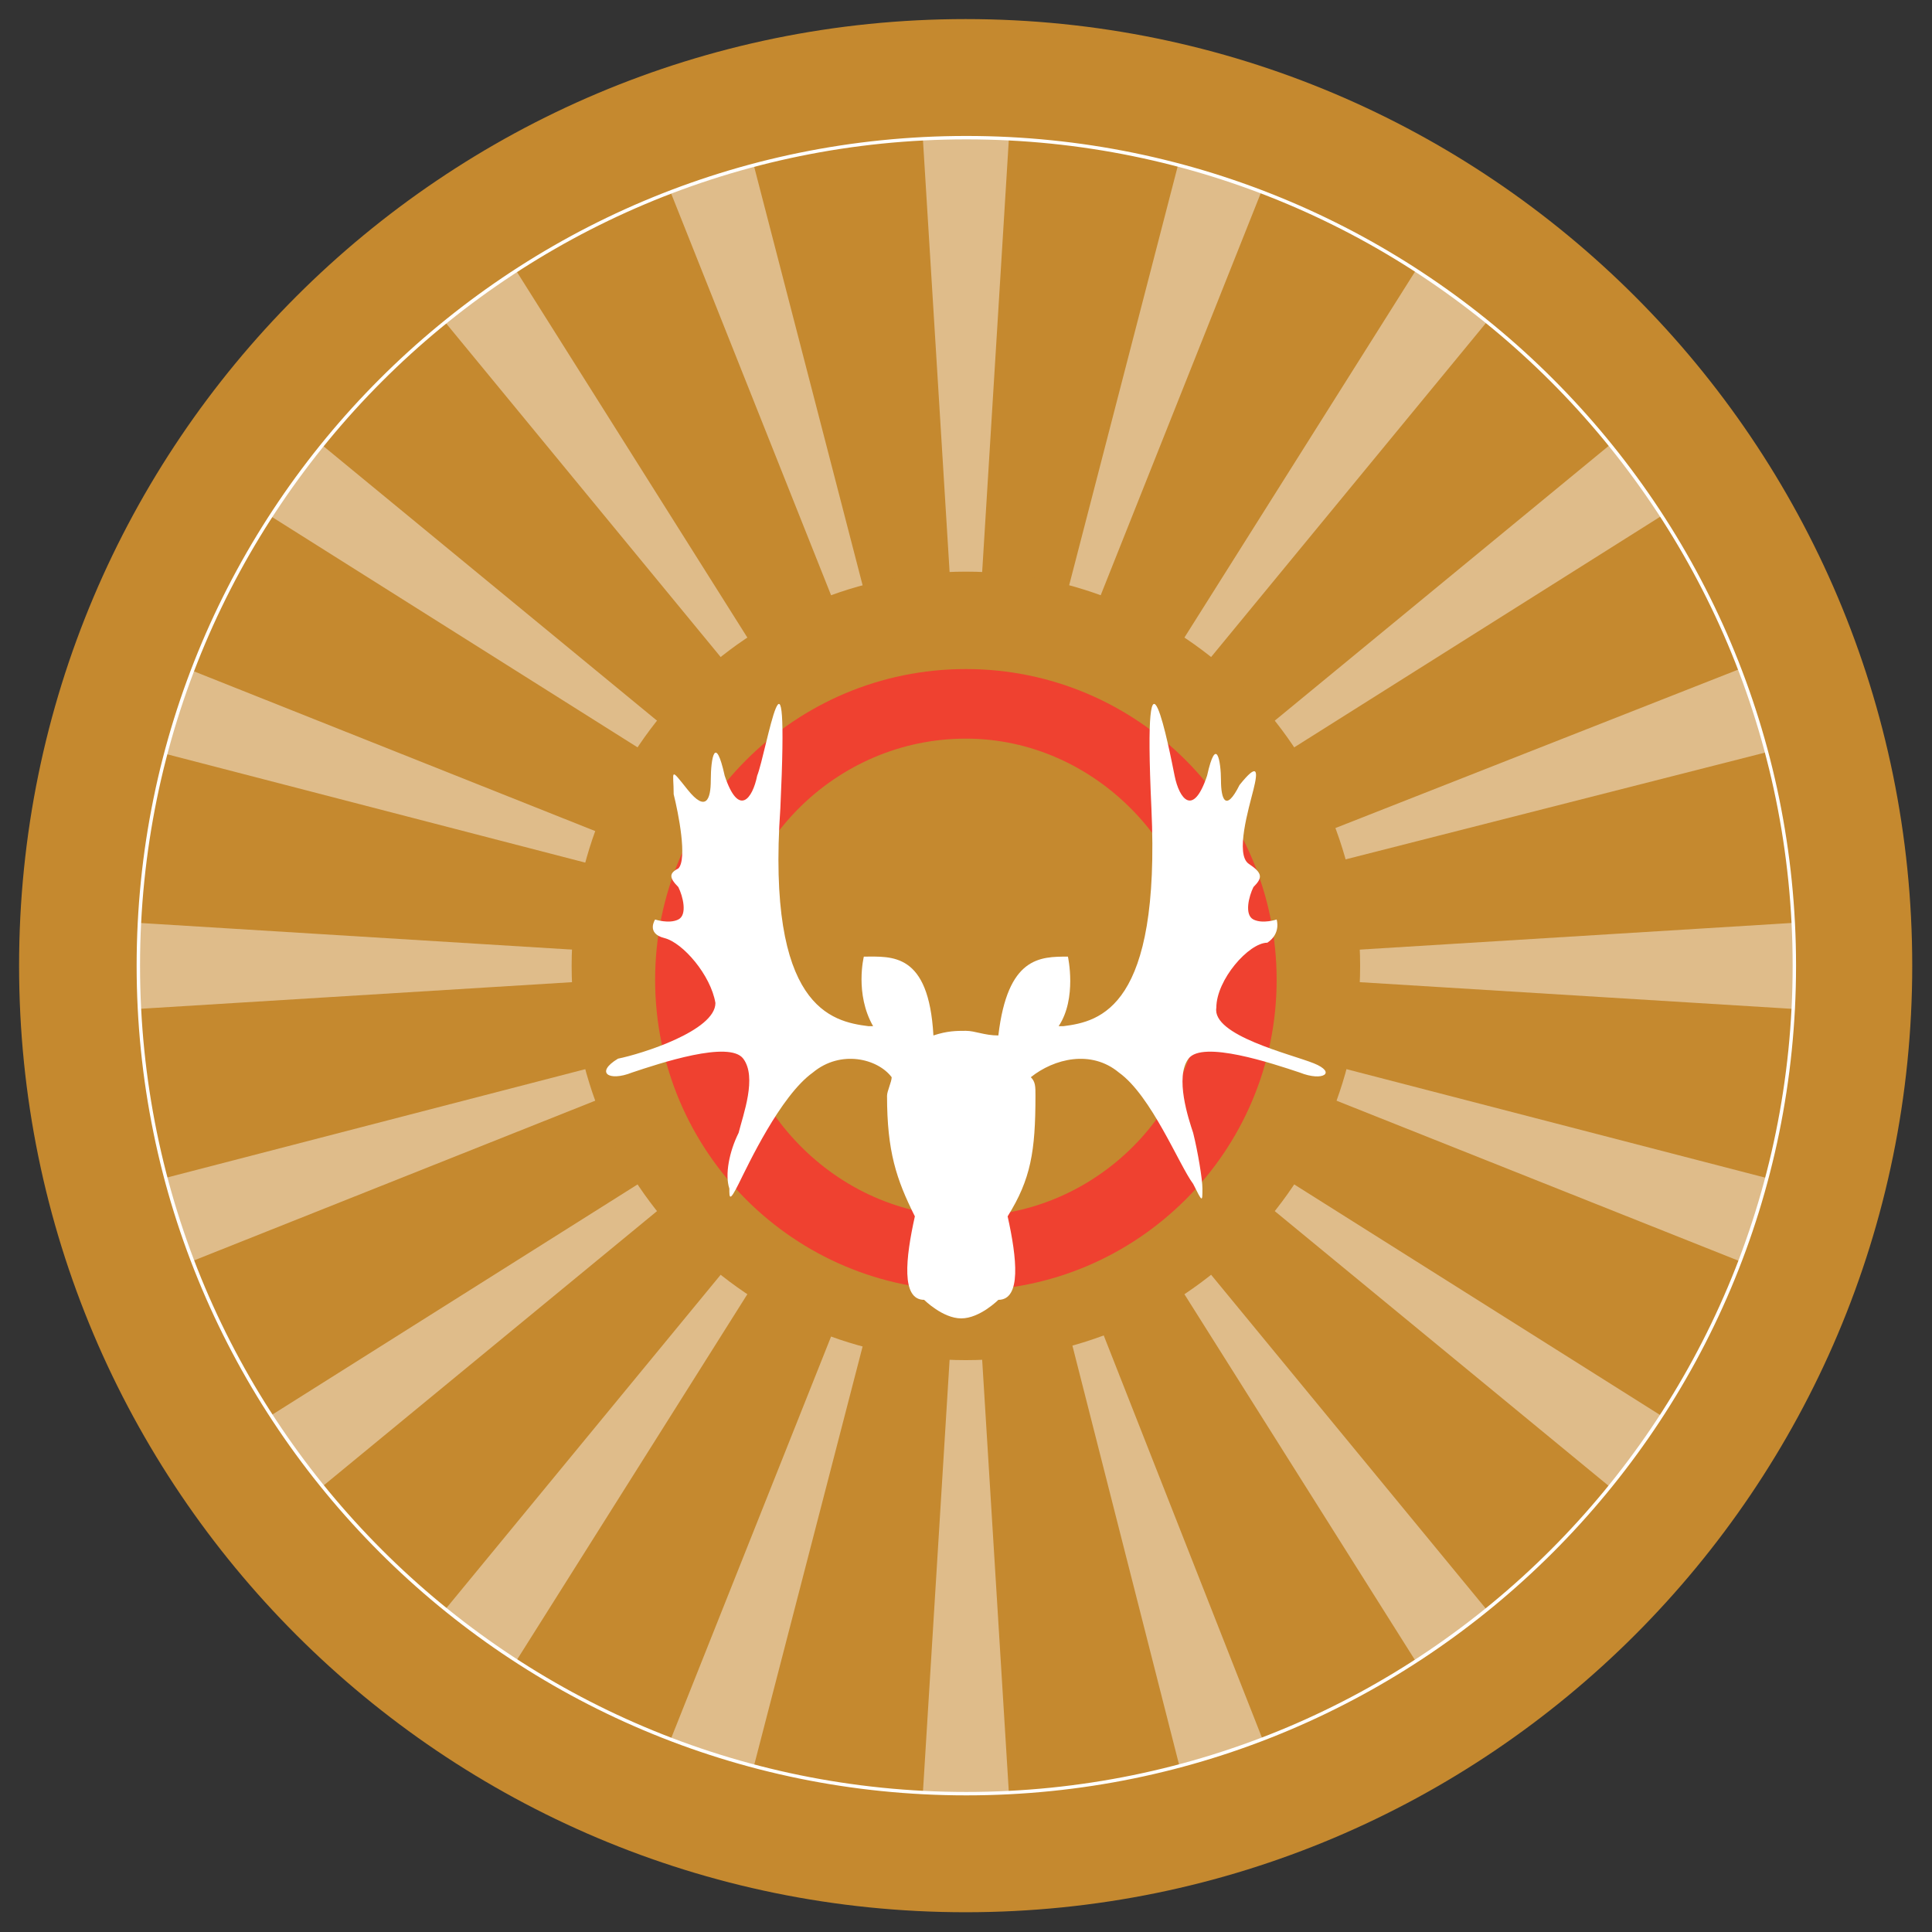 <?xml version="1.0" encoding="utf-8"?>
<!-- Generator: Adobe Illustrator 25.0.1, SVG Export Plug-In . SVG Version: 6.00 Build 0)  -->
<svg version="1.1" id="Layer_1" xmlns="http://www.w3.org/2000/svg" xmlns:xlink="http://www.w3.org/1999/xlink" x="0px" y="0px"
	 viewBox="0 0 283.5 283.5" style="enable-background:new 0 0 283.5 283.5;" xml:space="preserve">
<rect x="0" y="0" width="283.5" height="283.5" fill="#333333" stroke="none"/>
<style type="text/css">
	.st0{fill:#C5892F;}
	.st1{fill:#DFBC8A;}
	.st2{fill:#EF4130;}
	.st3{fill:#FFFFFF;}
</style>
<symbol  id="Nouveau_symbole_7" viewBox="-25.5 -25.5 51 51">
	<circle class="st0" cx="0" cy="0" r="25.5"/>
	<path class="st1" d="M0,2.8l-1.4,22.7h2.8L0,2.8z M-6.5,24.7l-2.7-0.9l8.4-21.1L-6.5,24.7z M-13.8,21.5l-2.3-1.7L-1.7,2.3
		L-13.8,21.5z M-19.8,16.1l-1.7-2.3L-2.3,1.7L-19.8,16.1z M-23.8,9.2l-0.9-2.7l22-5.7L-23.8,9.2z M-25.5,1.4v-2.8L-2.8,0L-25.5,1.4z
		 M-24.7-6.5l0.9-2.7l21.1,8.4L-24.7-6.5z M-21.5-13.8l1.7-2.3L-2.3-1.7L-21.5-13.8z M-16.1-19.8l2.3-1.7L-1.7-2.3L-16.1-19.8z
		 M-9.2-23.8l2.7-0.9l5.7,22L-9.2-23.8z M-1.4-25.5h2.8L0-2.8L-1.4-25.5z M6.5-24.7l2.7,0.9L0.9-2.7L6.5-24.7z M13.8-21.5l2.3,1.7
		L1.7-2.3L13.8-21.5z M19.8-16.1l1.7,2.3L2.3-1.7L19.8-16.1z M23.8-9.2l0.9,2.7l-22,5.7L23.8-9.2z M25.5-1.4v2.8L2.8,0L25.5-1.4z
		 M24.7,6.5l-0.9,2.7L2.7,0.9L24.7,6.5z M21.5,13.8l-1.7,2.3L2.3,1.7L21.5,13.8z M16.1,19.8l-2.3,1.7L1.7,2.3L16.1,19.8z M9.2,23.8
		l-2.7,0.9l-5.7-22L9.2,23.8z"/>
	<path class="st0" d="M8.5,0c0-4.7-3.8-8.5-8.5-8.5c-4.7,0-8.5,3.8-8.5,8.5c0,4.7,3.8,8.5,8.5,8.5C4.7,8.5,8.5,4.7,8.5,0z"/>
	<path class="st2" d="M6.7-0.3C6.7-4,3.7-7,0-7s-6.7,3-6.7,6.7s3,6.7,6.7,6.7S6.7,3.4,6.7-0.3z M0,4.9c-2.8,0-5.1-2.3-5.1-5.1
		S-2.8-5.4,0-5.4s5.1,2.3,5.1,5.1S2.8,4.9,0,4.9z"/>
	<path class="st3" d="M7.5-2.1C7-1.9,5.3-1.5,5.4-0.9c0,0.6,0.7,1.4,1.1,1.4C6.8,0.7,6.7,1,6.7,1S6.4,0.9,6.2,1
		c-0.2,0.1-0.1,0.5,0,0.7C6.4,1.9,6.4,2,6.1,2.2c-0.3,0.2,0,1.2,0.1,1.6c0.1,0.4,0.1,0.6-0.3,0.1C5.6,3.3,5.5,3.6,5.5,4
		c0,0.4-0.1,1-0.3,0.1c-0.3-0.9-0.6-0.5-0.7,0C4.4,4.6,3.8,7.7,4,3.4c0.2-4.3-1.1-4.6-1.9-4.7H2c0.4,0.6,0.2,1.5,0.2,1.5
		c-0.6,0-1.3,0-1.5-1.7c0,0,0,0,0,0C0.4-1.5,0.2-1.4,0-1.4c-0.2,0-0.4,0-0.7-0.1c0,0,0,0,0,0c-0.1,1.8-0.9,1.7-1.5,1.7
		c0,0-0.2-0.8,0.2-1.5h-0.1C-2.9-1.2-4.3-0.9-4,3.4c0.2,4.3-0.3,1.2-0.5,0.7c-0.1-0.5-0.4-0.9-0.7,0C-5.4,5-5.5,4.5-5.5,4
		c0-0.4-0.1-0.7-0.5-0.2c-0.4,0.5-0.3,0.4-0.3-0.1c0.1-0.4,0.3-1.4,0.1-1.6C-6.4,2-6.4,1.9-6.2,1.7c0.1-0.2,0.2-0.6,0-0.7
		C-6.4,0.9-6.7,1-6.7,1s-0.2-0.3,0.2-0.4c0.4-0.1,1-0.8,1.1-1.4c0-0.6-1.6-1.1-2.1-1.2C-8-2.3-7.7-2.5-7.2-2.3
		C-6.6-2.1-5.1-1.6-4.8-2c0.3-0.4,0-1.2-0.1-1.6c-0.2-0.4-0.3-0.9-0.2-1.2c0-0.2,0-0.3,0.2,0.1C-4.7-4.3-4-2.8-3.3-2.3
		C-2.7-1.8-1.9-2-1.6-2.4l0,0c0-0.1-0.1-0.3-0.1-0.4c0-1.2,0.2-1.8,0.6-2.6c-0.2-0.9-0.3-1.8,0.2-1.8c0,0,0.4-0.4,0.8-0.4
		c0.4,0,0.8,0.4,0.8,0.4c0.5,0,0.4,0.9,0.2,1.8c0.5,0.8,0.6,1.4,0.6,2.6c0,0.2,0,0.3-0.1,0.4l0,0C1.9-2,2.7-1.8,3.3-2.3
		c0.7-0.5,1.3-2,1.6-2.4c0.2-0.4,0.2-0.4,0.2-0.1c0,0.2-0.1,0.8-0.2,1.2C4.8-3.3,4.5-2.4,4.8-2c0.3,0.4,1.8-0.1,2.4-0.3
		C7.7-2.5,8-2.3,7.5-2.1z"/>
</symbol>
<g>
	<path class="st0" d="M280.6,141.7c0,76.7-62.2,138.9-138.9,138.9C65,280.6,2.8,218.4,2.8,141.7C2.8,65,65,2.8,141.7,2.8
		C218.4,2.8,280.6,65,280.6,141.7z"/>
	<g>
		<defs>
			<path id="SVGID_1_" d="M263.3,141.7c0,67.1-54.4,121.5-121.5,121.5c-67.1,0-121.5-54.4-121.5-121.5
				c0-67.1,54.4-121.5,121.5-121.5C208.9,20.2,263.3,74.6,263.3,141.7z"/>
		</defs>
		<clipPath id="SVGID_2_">
			<use xlink:href="#SVGID_1_"  style="overflow:visible;"/>
		</clipPath>
		<g style="clip-path:url(#SVGID_2_);">
			
				<use xlink:href="#Nouveau_symbole_7"  width="51" height="51" x="-25.5" y="-25.5" transform="matrix(6.806 0 0 -6.806 141.733 141.734)" style="overflow:visible;"/>
		</g>
		<use xlink:href="#SVGID_1_"  style="overflow:visible;fill:none;stroke:#FFFFFF;stroke-width:0.5;stroke-miterlimit:10;"/>
	</g>
</g>
</svg>
